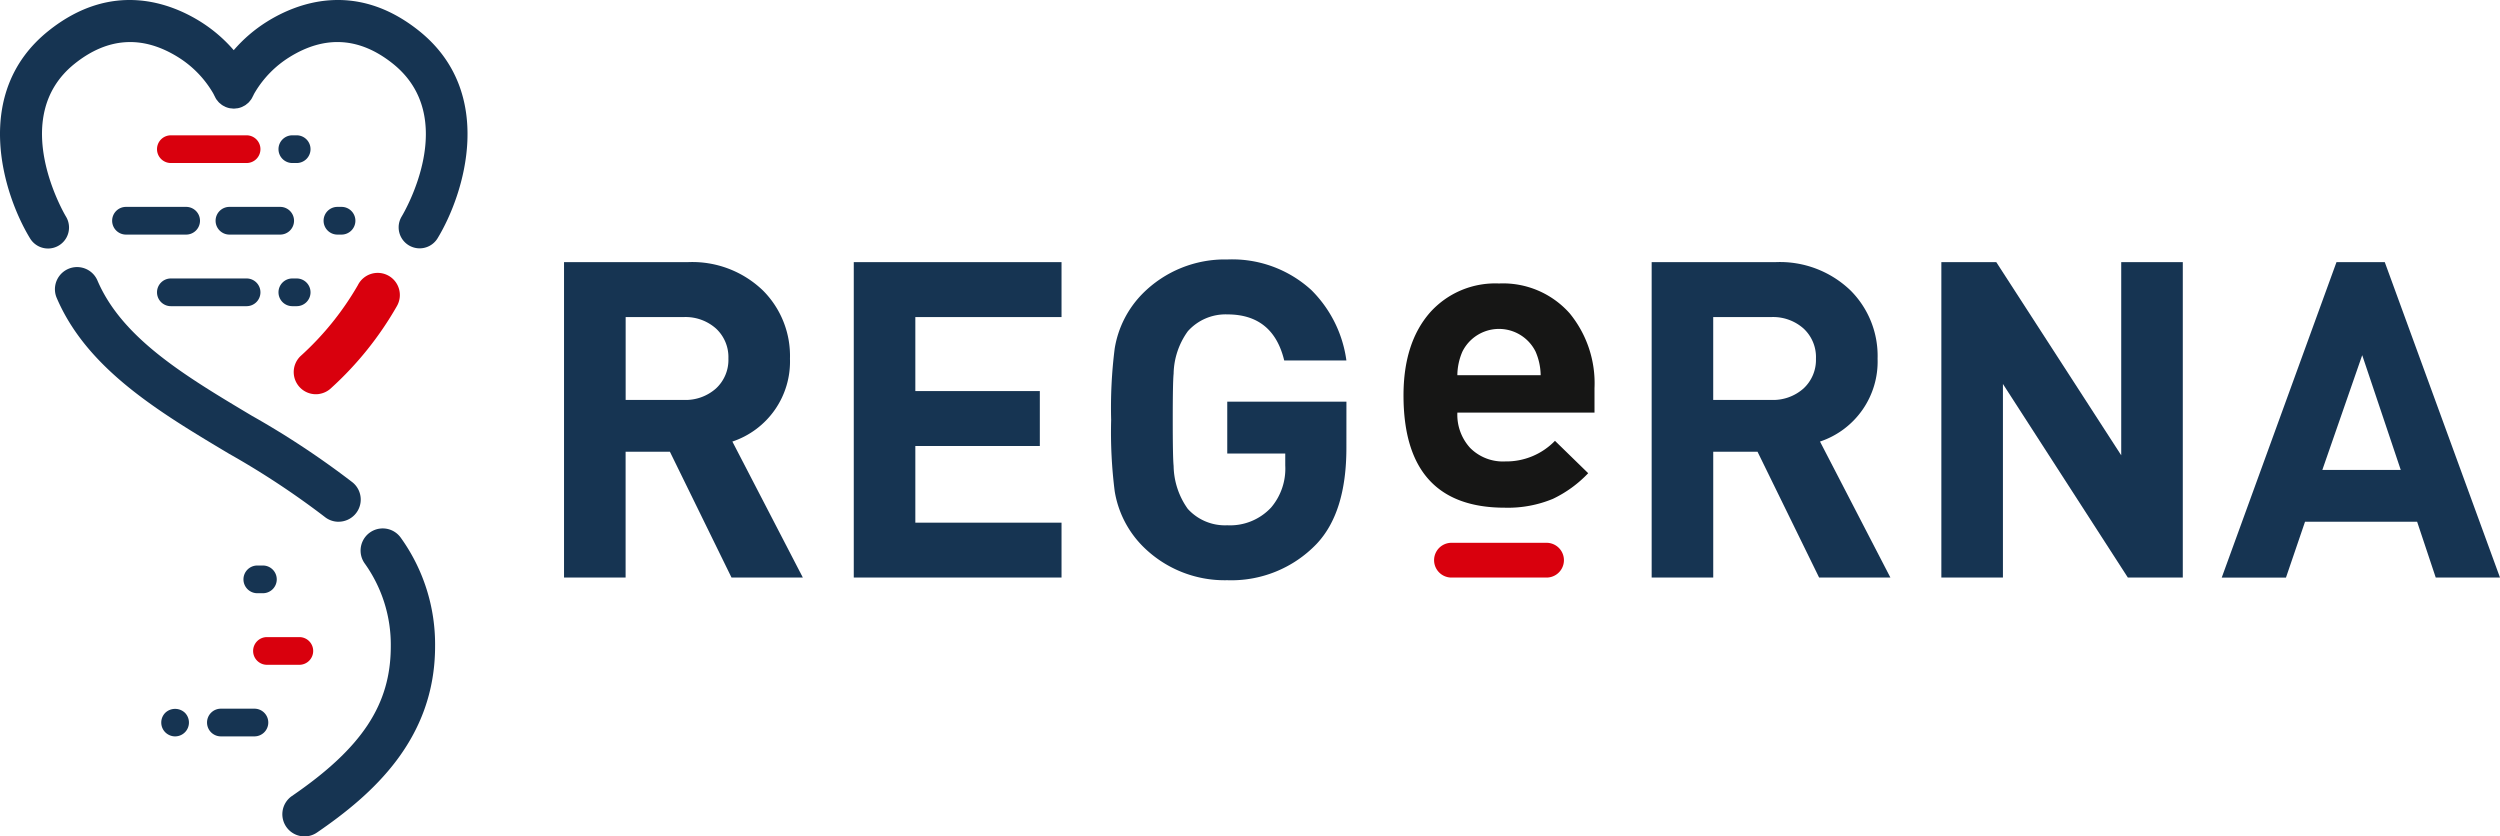 <svg xmlns="http://www.w3.org/2000/svg" xmlns:xlink="http://www.w3.org/1999/xlink" width="288.793" height="96.619" viewBox="0 0 288.793 96.619">
  <defs>
    <clipPath id="clip-path">
      <rect id="Rectangle_31" data-name="Rectangle 31" width="288.793" height="96.619" fill="none"/>
    </clipPath>
  </defs>
  <g id="Groupe_23" data-name="Groupe 23" transform="translate(0 0)">
    <g id="Groupe_23-2" data-name="Groupe 23" transform="translate(0 0)" clip-path="url(#clip-path)">
      <path id="Tracé_627" data-name="Tracé 627" d="M112.4,75.855h-8.239L97.043,61.321H91.925V75.855H84.812V39.418H99.09a11.764,11.764,0,0,1,8.7,3.275,10.685,10.685,0,0,1,3.122,7.881,9.743,9.743,0,0,1-6.653,9.57Zm-8.6-25.306a4.5,4.5,0,0,0-1.433-3.462,5.29,5.29,0,0,0-3.736-1.324h-6.7v9.571h6.7a5.287,5.287,0,0,0,3.736-1.324,4.491,4.491,0,0,0,1.433-3.461" transform="translate(-19.657 -9.136)" fill="#163452"/>
      <path id="Tracé_628" data-name="Tracé 628" d="M152.379,75.855h-24V39.418h24v6.346H135.491V54.31h14.381v6.346H135.491v8.854h16.888Z" transform="translate(-29.754 -9.136)" fill="#163452"/>
      <path id="Tracé_629" data-name="Tracé 629" d="M194.256,60.781q0,7.491-3.48,11.132a13.629,13.629,0,0,1-10.287,4.155,13.351,13.351,0,0,1-9.826-3.992,11.681,11.681,0,0,1-3.173-6.295,54.352,54.352,0,0,1-.409-8.239,54.317,54.317,0,0,1,.41-8.239,11.666,11.666,0,0,1,3.178-6.295,13.394,13.394,0,0,1,9.846-3.992,13.548,13.548,0,0,1,9.69,3.531,14.129,14.129,0,0,1,4.051,8.138h-7.183q-1.284-5.323-6.568-5.323a5.84,5.84,0,0,0-4.566,1.945,8.638,8.638,0,0,0-1.642,4.913q-.1.921-.1,5.322t.1,5.322a8.752,8.752,0,0,0,1.637,4.964,5.8,5.8,0,0,0,4.555,1.894,6.471,6.471,0,0,0,5.066-2.047,6.931,6.931,0,0,0,1.638-4.862V61.433h-6.7V55.445h13.767Z" transform="translate(-38.724 -9.043)" fill="#163452"/>
      <path id="Tracé_630" data-name="Tracé 630" d="M233.106,57.546H217.264a5.668,5.668,0,0,0,1.482,4.082,5.336,5.336,0,0,0,4.057,1.555,7.819,7.819,0,0,0,5.735-2.381l3.838,3.741a13.762,13.762,0,0,1-4.082,2.965,13.543,13.543,0,0,1-5.54,1.02q-11.711,0-11.712-12.975,0-6.074,3.062-9.573a10.1,10.1,0,0,1,7.97-3.353,10.289,10.289,0,0,1,8.164,3.449,12.736,12.736,0,0,1,2.867,8.651Zm-6.22-4.324A7.038,7.038,0,0,0,226.3,50.5a4.718,4.718,0,0,0-8.456,0,7,7,0,0,0-.582,2.722Z" transform="translate(-48.913 -9.88)" fill="#161615"/>
      <path id="Tracé_631" data-name="Tracé 631" d="M275.935,75.855H267.7l-7.114-14.534h-5.118V75.855h-7.113V39.418h14.278a11.764,11.764,0,0,1,8.7,3.275,10.684,10.684,0,0,1,3.121,7.881,9.742,9.742,0,0,1-6.652,9.57Zm-8.6-25.306a4.5,4.5,0,0,0-1.433-3.462,5.29,5.29,0,0,0-3.736-1.324h-6.7v9.571h6.7A5.287,5.287,0,0,0,265.9,54.01a4.491,4.491,0,0,0,1.433-3.461" transform="translate(-57.56 -9.136)" fill="#163452"/>
      <path id="Tracé_632" data-name="Tracé 632" d="M319.807,75.855h-6.346L299.03,53.491V75.855h-7.113V39.418h6.346l14.432,22.313V39.418h7.113Z" transform="translate(-67.657 -9.136)" fill="#163452"/>
      <path id="Tracé_633" data-name="Tracé 633" d="M366.222,75.855H358.8l-2.15-6.448H343.7l-2.2,6.448h-7.421l13.255-36.437h5.578ZM354.758,63.419l-4.452-13.254L345.7,63.419Z" transform="translate(-77.43 -9.136)" fill="#163452"/>
      <path id="Tracé_634" data-name="Tracé 634" d="M228.631,85.636H217.648a2.008,2.008,0,1,1,0-4.016h10.983a2.008,2.008,0,1,1,0,4.016" transform="translate(-49.978 -18.917)" fill="#d9000d"/>
      <path id="Tracé_635" data-name="Tracé 635" d="M47.143,55.039a2.559,2.559,0,0,1-2.19-4.371,33.783,33.783,0,0,0,6.621-8.189A2.559,2.559,0,1,1,56.08,44.9a38.619,38.619,0,0,1-7.586,9.457,2.55,2.55,0,0,1-1.352.678" transform="translate(-10.236 -9.533)" fill="#d9000d"/>
      <path id="Tracé_636" data-name="Tracé 636" d="M45.015,115.036a2.559,2.559,0,0,1-1.448-4.669c8.108-5.556,11.416-10.567,11.416-17.3a16.134,16.134,0,0,0-3.024-9.578,2.559,2.559,0,0,1,4.188-2.942A21.1,21.1,0,0,1,60.1,93.072c0,10.787-7.29,17.165-13.641,21.516a2.545,2.545,0,0,1-1.444.449" transform="translate(-9.84 -18.417)" fill="#163452"/>
      <path id="Tracé_637" data-name="Tracé 637" d="M41.02,69.566a2.547,2.547,0,0,1-1.612-.573,95.043,95.043,0,0,0-11.036-7.281c-8.078-4.821-16.43-9.8-19.933-18.053a2.559,2.559,0,0,1,4.71-2C16,48.369,23.284,52.715,30.995,57.317a98.675,98.675,0,0,1,11.64,7.7,2.559,2.559,0,0,1-1.615,4.545" transform="translate(-1.909 -9.294)" fill="#163452"/>
      <path id="Tracé_638" data-name="Tracé 638" d="M50.731,34.31h-.474a1.6,1.6,0,0,1,0-3.2h.474a1.6,1.6,0,1,1,0,3.2" transform="translate(-11.277 -7.211)" fill="#163452"/>
      <path id="Tracé_639" data-name="Tracé 639" d="M39.88,34.31H34.019a1.6,1.6,0,1,1,0-3.2H39.88a1.6,1.6,0,1,1,0,3.2" transform="translate(-7.514 -7.211)" fill="#163452"/>
      <path id="Tracé_640" data-name="Tracé 640" d="M25.412,34.31H18.464a1.6,1.6,0,0,1,0-3.2h6.948a1.6,1.6,0,1,1,0,3.2" transform="translate(-3.909 -7.211)" fill="#163452"/>
      <path id="Tracé_641" data-name="Tracé 641" d="M33.958,23.548H25.21a1.6,1.6,0,1,1,0-3.2h8.747a1.6,1.6,0,0,1,0,3.2" transform="translate(-5.472 -4.716)" fill="#d9000d"/>
      <path id="Tracé_642" data-name="Tracé 642" d="M43.977,23.548h-.5a1.6,1.6,0,1,1,0-3.2h.5a1.6,1.6,0,1,1,0,3.2" transform="translate(-9.706 -4.716)" fill="#163452"/>
      <path id="Tracé_643" data-name="Tracé 643" d="M33.958,45.074H25.21a1.6,1.6,0,1,1,0-3.2h8.747a1.6,1.6,0,1,1,0,3.2" transform="translate(-5.472 -9.706)" fill="#163452"/>
      <path id="Tracé_644" data-name="Tracé 644" d="M43.977,45.074h-.5a1.6,1.6,0,1,1,0-3.2h.5a1.6,1.6,0,1,1,0,3.2" transform="translate(-9.706 -9.706)" fill="#163452"/>
      <path id="Tracé_645" data-name="Tracé 645" d="M39.662,99H43.4a1.6,1.6,0,1,0,0-3.2H39.662a1.6,1.6,0,1,0,0,3.2" transform="translate(-8.822 -22.204)" fill="#d9000d"/>
      <path id="Tracé_646" data-name="Tracé 646" d="M32.732,109.763h3.875a1.6,1.6,0,0,0,0-3.2H32.732a1.6,1.6,0,1,0,0,3.2" transform="translate(-7.216 -24.698)" fill="#163452"/>
      <path id="Tracé_647" data-name="Tracé 647" d="M25.85,109.771a1.6,1.6,0,0,0,1.129-2.73,1.65,1.65,0,0,0-2.262,0,1.6,1.6,0,0,0,0,2.262,1.629,1.629,0,0,0,1.134.469" transform="translate(-5.62 -24.705)" fill="#163452"/>
      <path id="Tracé_648" data-name="Tracé 648" d="M38.209,88.236h.646a1.6,1.6,0,1,0,0-3.2h-.646a1.6,1.6,0,1,0,0,3.2" transform="translate(-8.485 -19.709)" fill="#163452"/>
      <path id="Tracé_649" data-name="Tracé 649" d="M48.423,3.578C41.044-2.334,34.214.382,30.8,2.528a16.9,16.9,0,0,0-3.8,3.269,16.933,16.933,0,0,0-3.8-3.269C19.794.383,12.965-2.334,5.587,3.578-3.295,10.7.322,22.367,3.476,27.543a2.426,2.426,0,1,0,4.144-2.524c-.069-.113-6.808-11.4,1-17.655C12.46,4.29,16.5,4.043,20.627,6.637a12.039,12.039,0,0,1,3.886,3.953,4.084,4.084,0,0,1,.253.466c.015.038.04.07.058.107a2.406,2.406,0,0,0,.166.307c.043.065.1.12.144.179a2.417,2.417,0,0,0,.156.187,2.431,2.431,0,0,0,.2.167c.055.045.107.094.167.134a2.514,2.514,0,0,0,.307.166c.037.018.068.042.108.058l.006,0a2.458,2.458,0,0,0,.456.139c.071.014.141.014.213.022a2.414,2.414,0,0,0,.26.025,2.319,2.319,0,0,0,.263-.025c.07-.008.14-.008.21-.022a2.409,2.409,0,0,0,.453-.138l.009,0c.049-.021.091-.051.138-.075a2.316,2.316,0,0,0,.275-.149c.066-.044.122-.1.183-.146s.127-.1.184-.154a2.237,2.237,0,0,0,.165-.2,2.067,2.067,0,0,0,.135-.169,2.382,2.382,0,0,0,.167-.307c.018-.037.042-.068.058-.107a3.991,3.991,0,0,1,.255-.471,12.052,12.052,0,0,1,3.883-3.949c4.128-2.593,8.168-2.348,12.007.728,7.765,6.223,1.279,17.2,1,17.659a2.426,2.426,0,0,0,4.146,2.52C53.687,22.367,57.3,10.7,48.423,3.578" transform="translate(0 0)" fill="#163452"/>
    </g>
  </g>
</svg>
